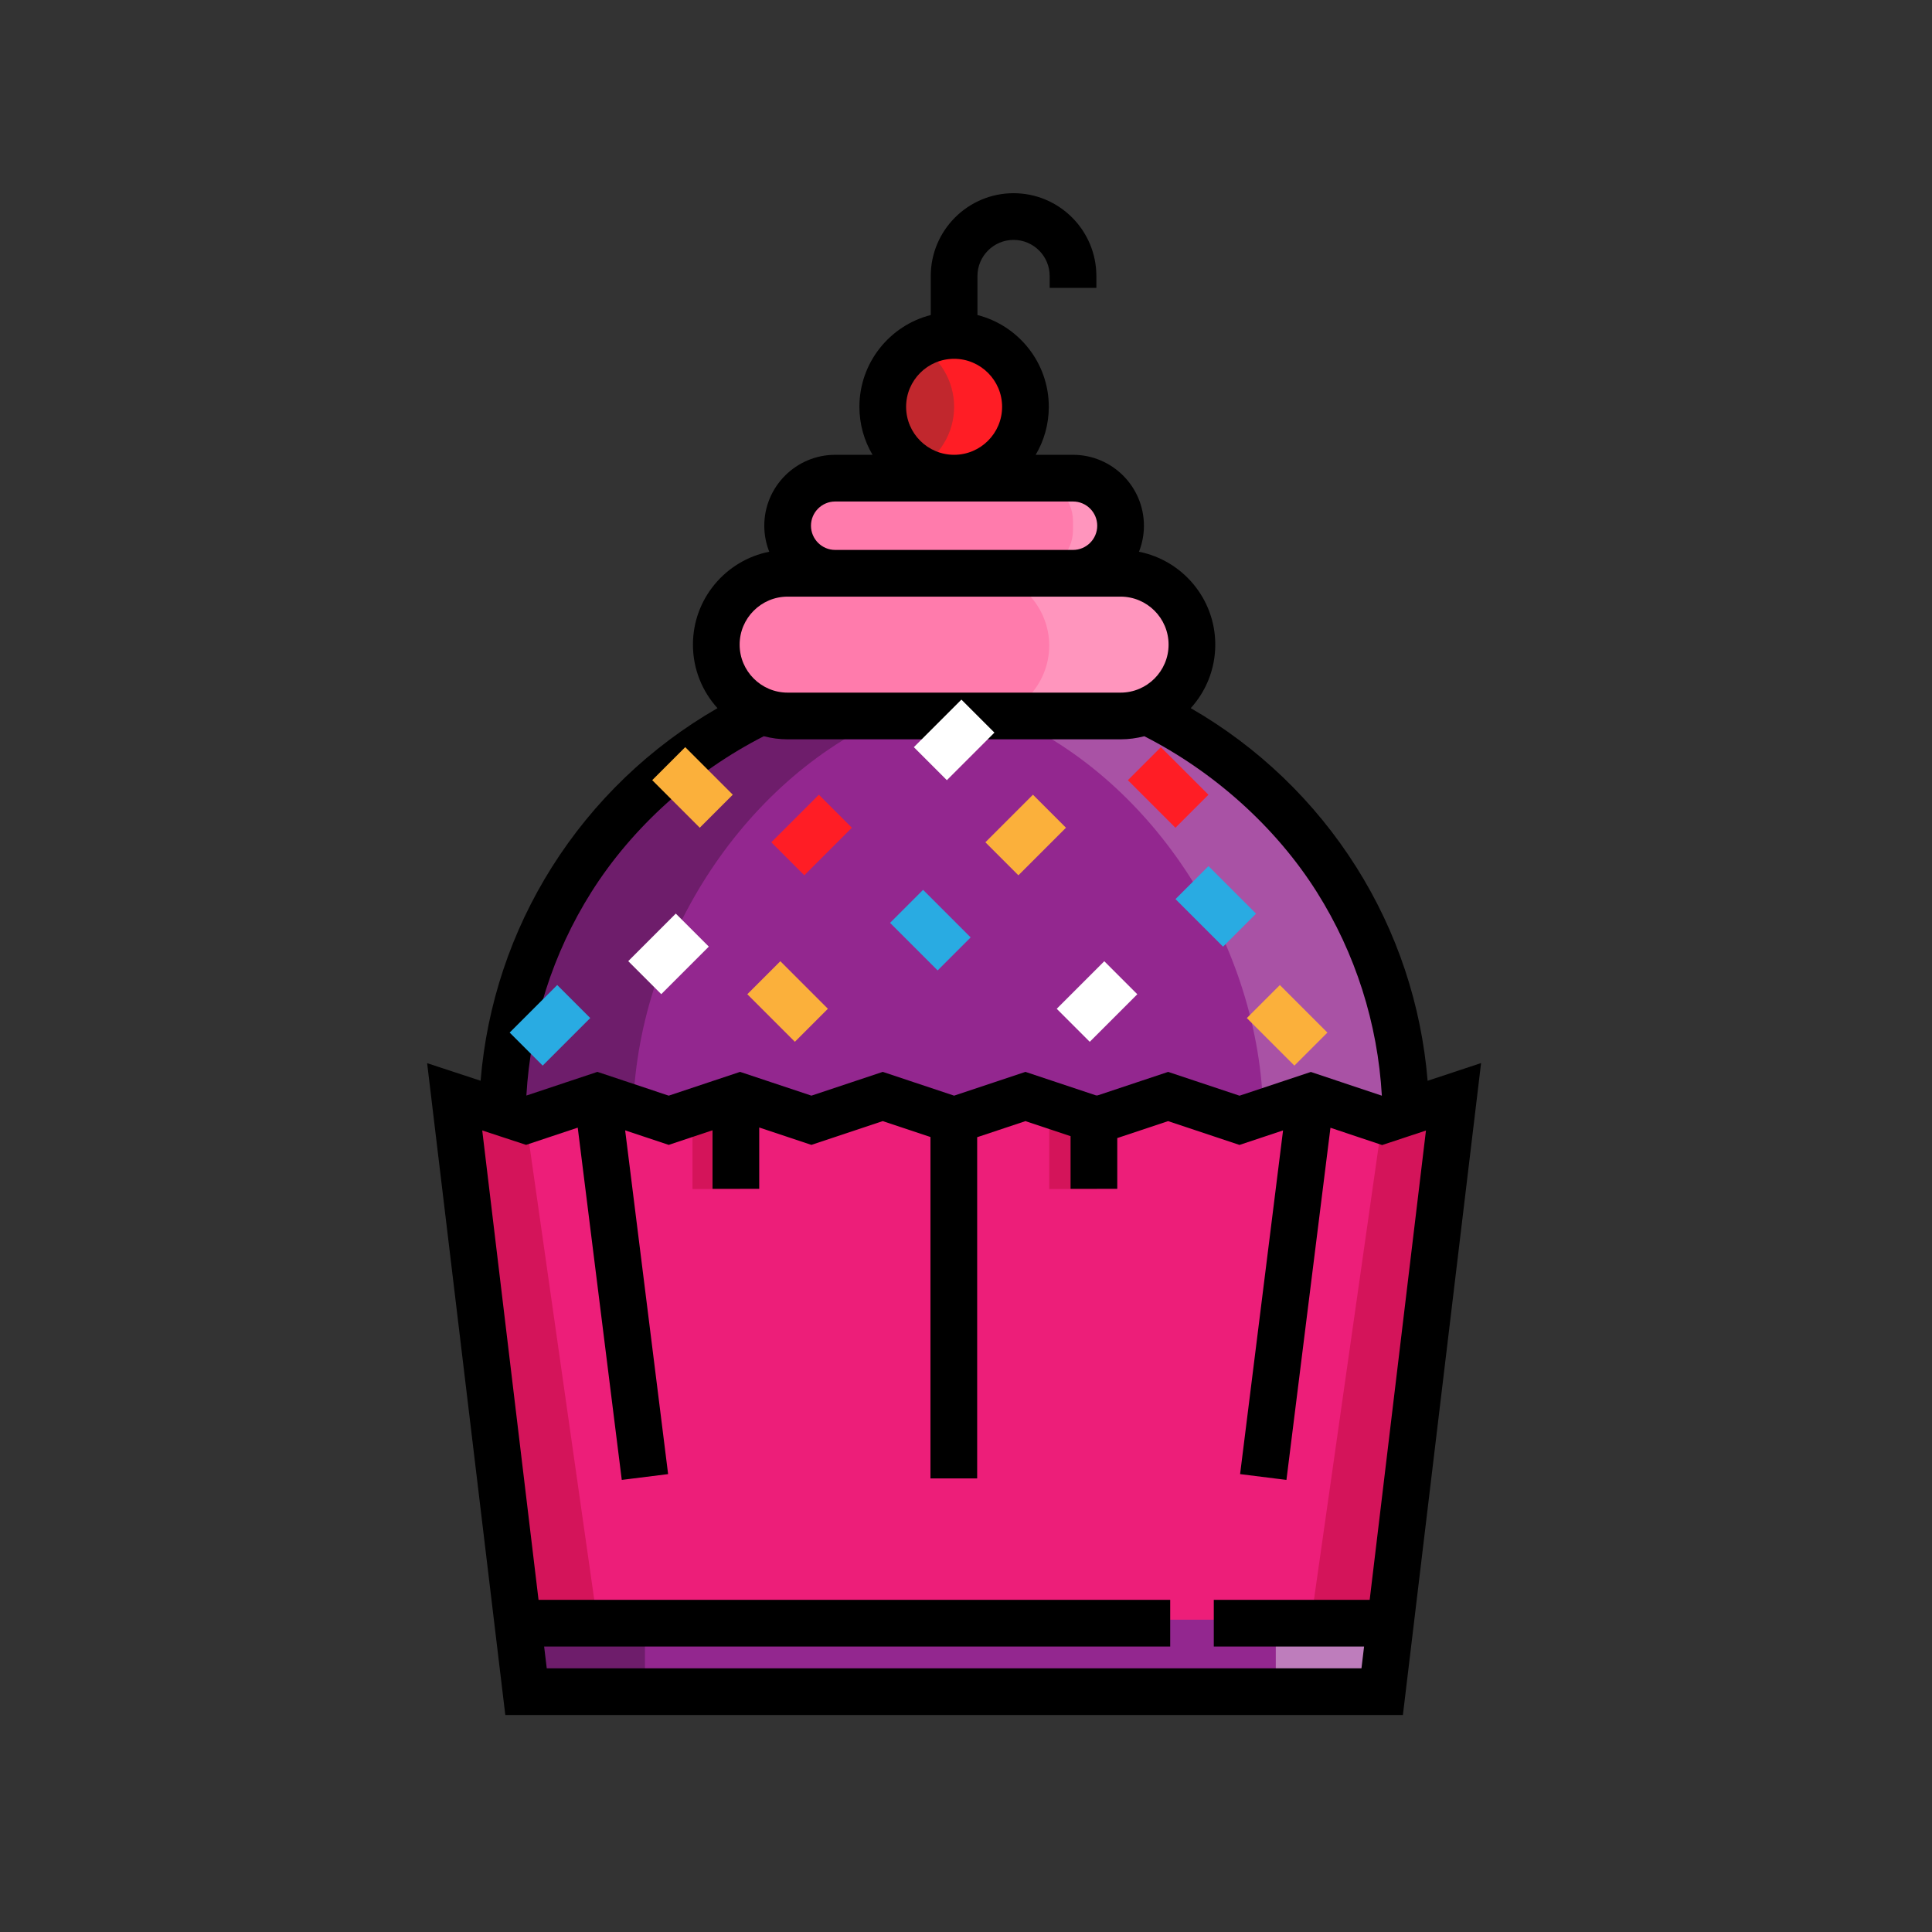 <svg enable-background="new 0 0 512 512" viewBox="-65 -65 650 650" xmlns="http://www.w3.org/2000/svg"><rect x="-65" y="-65" width="650" height="650" fill="#333333" stroke="none"/><path d="m400.021 503.931 24.003-200.03-24.003 8.001-24.003-8.001-24.003 8.001-24.003-8.001-24.003 8.001-24.003-8.001-24.003 8.001-24.003-8.001-24.003 8.001-24.003-8.001-24.003 8.001-24.003-8.001-24.003 8.001-24.003-8.001 23.999 200.03c-.004 0 287.039-1 288.04 0z" fill="#ed1e79"/><circle cx="255.997" cy="71.868" fill="#c1272d" r="24.003"/><path d="m111.977 479.93h288.04v24.003h-288.04z" fill="#93278f"/><path d="m111.977 479.93h40.004v24.003h-40.004z" fill="#6e1d6b"/><path d="m364.224 479.93h40.004v24.003h-40.004z" fill="#be7dbc"/><path d="m255.999 47.863c-4.394 0-8.458 1.267-12.002 3.329 7.145 4.159 12.002 11.813 12.002 20.674s-4.857 16.516-12.002 20.674c3.543 2.061 7.607 3.329 12.002 3.329 13.257 0 24.003-10.746 24.003-24.003s-10.746-24.003-24.003-24.003z" fill="#ff1d25"/><path d="m312.007 175.881h-112.016c-13.257 0-24.003-10.747-24.003-24.003 0-13.257 10.747-24.003 24.003-24.003h112.017c13.257 0 24.003 10.747 24.003 24.003 0 13.257-10.747 24.003-24.004 24.003z" fill="#ff7bac"/><path d="m312.007 127.57h-48.007c13.257 0 24.003 11.359 24.003 24.616s-10.746 24.616-24.003 24.616h48.008c13.257 0 24.003-11.359 24.003-24.616s-10.747-24.616-24.004-24.616z" fill="#ff95bd"/><path d="m296.005 127.875h-80.012c-8.838 0-16.003-7.165-16.003-16.003 0-8.838 7.165-16.003 16.003-16.003h80.012c8.838 0 16.003 7.165 16.003 16.003-.001 8.838-7.166 16.003-16.003 16.003z" fill="#ff7bac"/><path d="m296.005 113.237c0 8-6.485 14.333-14.486 14.333h16.003c8.001 0 14.421-6.181 14.421-14.181v-3.034c0-8-6.42-14.21-14.421-14.21h-16.003c8.001 0 14.486 6.271 14.486 14.272" fill="#ff95bd"/><path d="m103.976 311.929c0-55.517 34.218-112.082 84.059-135.127h135.939c49.835 23.045 84.047 79.609 84.047 135.127z" fill="#93278f"/><path d="m323.975 176.802h-48.008c49.833 23.045 84.047 79.609 84.047 135.127h48.008c0-55.517-34.213-112.082-84.047-135.127z" fill="#a952a5"/><path d="m183.988 176.802h48.008c-49.833 23.045-84.047 79.609-84.047 135.127h-48.008c0-55.517 34.214-112.082 84.047-135.127z" fill="#6e1d6b"/><g fill="#d4145a"><path d="m111.977 312.226 24.003 168.349h-24.003l-24.003-176.188z"/><path d="m167.986 311.032h16.003v24.003h-16.003z"/><path d="m288.008 311.032h16.003v24.003h-16.003z"/><path d="m400.021 312.226-24.005 168.349h24.005l24.003-176.188z"/></g><path d="m200.152 204.57h15.712v22.631h-15.712z" fill="#ff1d25" transform="matrix(-.707 -.707 .707 -.707 202.48 515.625)"/><path d="m296.164 260.577h15.712v22.631h-15.712z" fill="#fff" transform="matrix(-.707 -.707 .707 -.707 326.795 679.121)"/><path d="m272.167 204.566h15.712v22.631h-15.712z" fill="#fbb03b" transform="matrix(-.707 -.707 .707 -.707 325.428 566.533)"/><path d="m236.692 240.026h22.631v15.712h-22.631z" fill="#29abe2" transform="matrix(-.707 -.707 .707 -.707 248.096 598.528)"/><path d="m188.671 264.038h22.631v15.712h-22.631z" fill="#fbb03b" transform="matrix(-.707 -.707 .707 -.707 149.141 605.564)"/><path d="m356.714 272.035h22.631v15.712h-22.631z" fill="#fbb03b" transform="matrix(-.707 -.707 .707 -.707 430.352 738.041)"/><path d="m332.71 232.023h22.631v15.712h-22.631z" fill="#29abe2" transform="matrix(-.707 -.707 .707 -.707 417.668 652.763)"/><path d="m316.683 192.021h22.631v15.712h-22.631z" fill="#ff1d25" transform="matrix(-.707 -.707 .707 -.707 418.594 573.142)"/><path d="m152.113 244.572h15.712v22.631h-15.712z" fill="#fff" transform="matrix(-.707 -.707 .707 -.707 92.104 549.933)"/><path d="m415.308 298.617c-2.112-25.599-10.279-50.137-23.977-71.863-13.974-22.161-33.123-40.506-55.718-53.503 5.126-5.656 8.254-13.157 8.254-21.373 0-15.451-11.058-28.364-25.675-31.252 1.074-2.713 1.671-5.664 1.671-8.754 0-13.155-10.703-23.858-23.858-23.858h-12.558c2.799-4.739 4.412-10.257 4.412-16.148 0-14.857-10.224-27.369-24.003-30.877v-13.129c0-6.699 5.449-12.148 12.148-12.148 6.698 0 12.147 5.449 12.147 12.148v4h15.712v-4c-.002-15.361-12.5-27.86-27.861-27.86s-27.86 12.499-27.86 27.86v13.128c-13.78 3.508-24.003 16.02-24.003 30.877 0 5.891 1.613 11.409 4.412 16.148h-12.558c-13.155 0-23.858 10.703-23.858 23.858 0 3.09.597 6.042 1.671 8.754-14.617 2.888-25.674 15.801-25.674 31.252 0 8.218 3.129 15.719 8.256 21.375-22.594 12.995-41.744 31.335-55.716 53.493-13.699 21.723-21.866 46.263-23.98 71.858l-17.988-5.915 26.303 219.312h301.984l26.306-219.34zm-159.309-242.899c8.904 0 16.147 7.243 16.147 16.147s-7.243 16.148-16.147 16.148-16.147-7.244-16.147-16.148 7.243-16.147 16.147-16.147zm-40.007 48.008h80.013c4.492 0 8.145 3.654 8.145 8.145 0 4.492-3.654 8.146-8.145 8.146h-80.013c-4.492 0-8.145-3.655-8.145-8.146s3.653-8.145 8.145-8.145zm-16.001 32.005h16.001 80.013 16.003c8.904 0 16.147 7.243 16.147 16.147s-7.243 16.147-16.147 16.147h-112.017c-8.904 0-16.147-7.243-16.147-16.147-.001-8.904 7.243-16.147 16.147-16.147zm-66.03 99.398c13.913-22.063 34.794-40.606 58.014-52.438 2.564.669 5.245 1.046 8.016 1.046h112.017c2.76 0 5.43-.375 7.986-1.039 23.219 11.831 44.136 30.373 58.048 52.435 12.999 20.618 20.474 44.182 21.866 68.501l-23.885-7.988-24.006 7.989-24.004-8.009-23.777 7.922h-.455l-23.778-7.926-24.003 8.001-24.003-8.002-24.003 8.001-24.004-8.002-24.003 8.002-24.003-8.002-23.888 7.963c1.397-24.3 8.871-47.849 21.865-68.454zm261.853 238.114h-52.447v15.712h50.562l-.88 7.332h-274.101l-.88-7.332h210.634v-15.712h-212.518l-18.941-157.917 14.751 4.852 17.38-5.794 14.814 118.511 15.592-1.949-14.456-115.651 14.662 4.888 14.736-4.912v19.703h15.712v-20.644l17.559 5.852 24.003-8.001 16.05 5.35v114.858h15.712v-114.791l16.245-5.414 15.18 5.061v17.729h15.712v-17.084l17.113-5.7 24.002 8.007 14.662-4.879-14.453 115.629 15.592 1.949 14.808-118.476 17.389 5.816 14.742-4.881z"/><path d="m248.143 172.566h15.712v22.631h-15.712z" fill="#fff" transform="matrix(-.707 -.707 .707 -.707 306.994 494.924)"/><path d="m156.672 192.025h22.631v15.712h-22.631z" fill="#fbb03b" transform="matrix(-.707 -.707 .707 -.707 145.435 460.003)"/><path d="m112.145 268.582h15.712v22.631h-15.712z" fill="#29abe2" transform="matrix(-.707 -.707 .707 -.707 6.977 562.685)"/></svg>